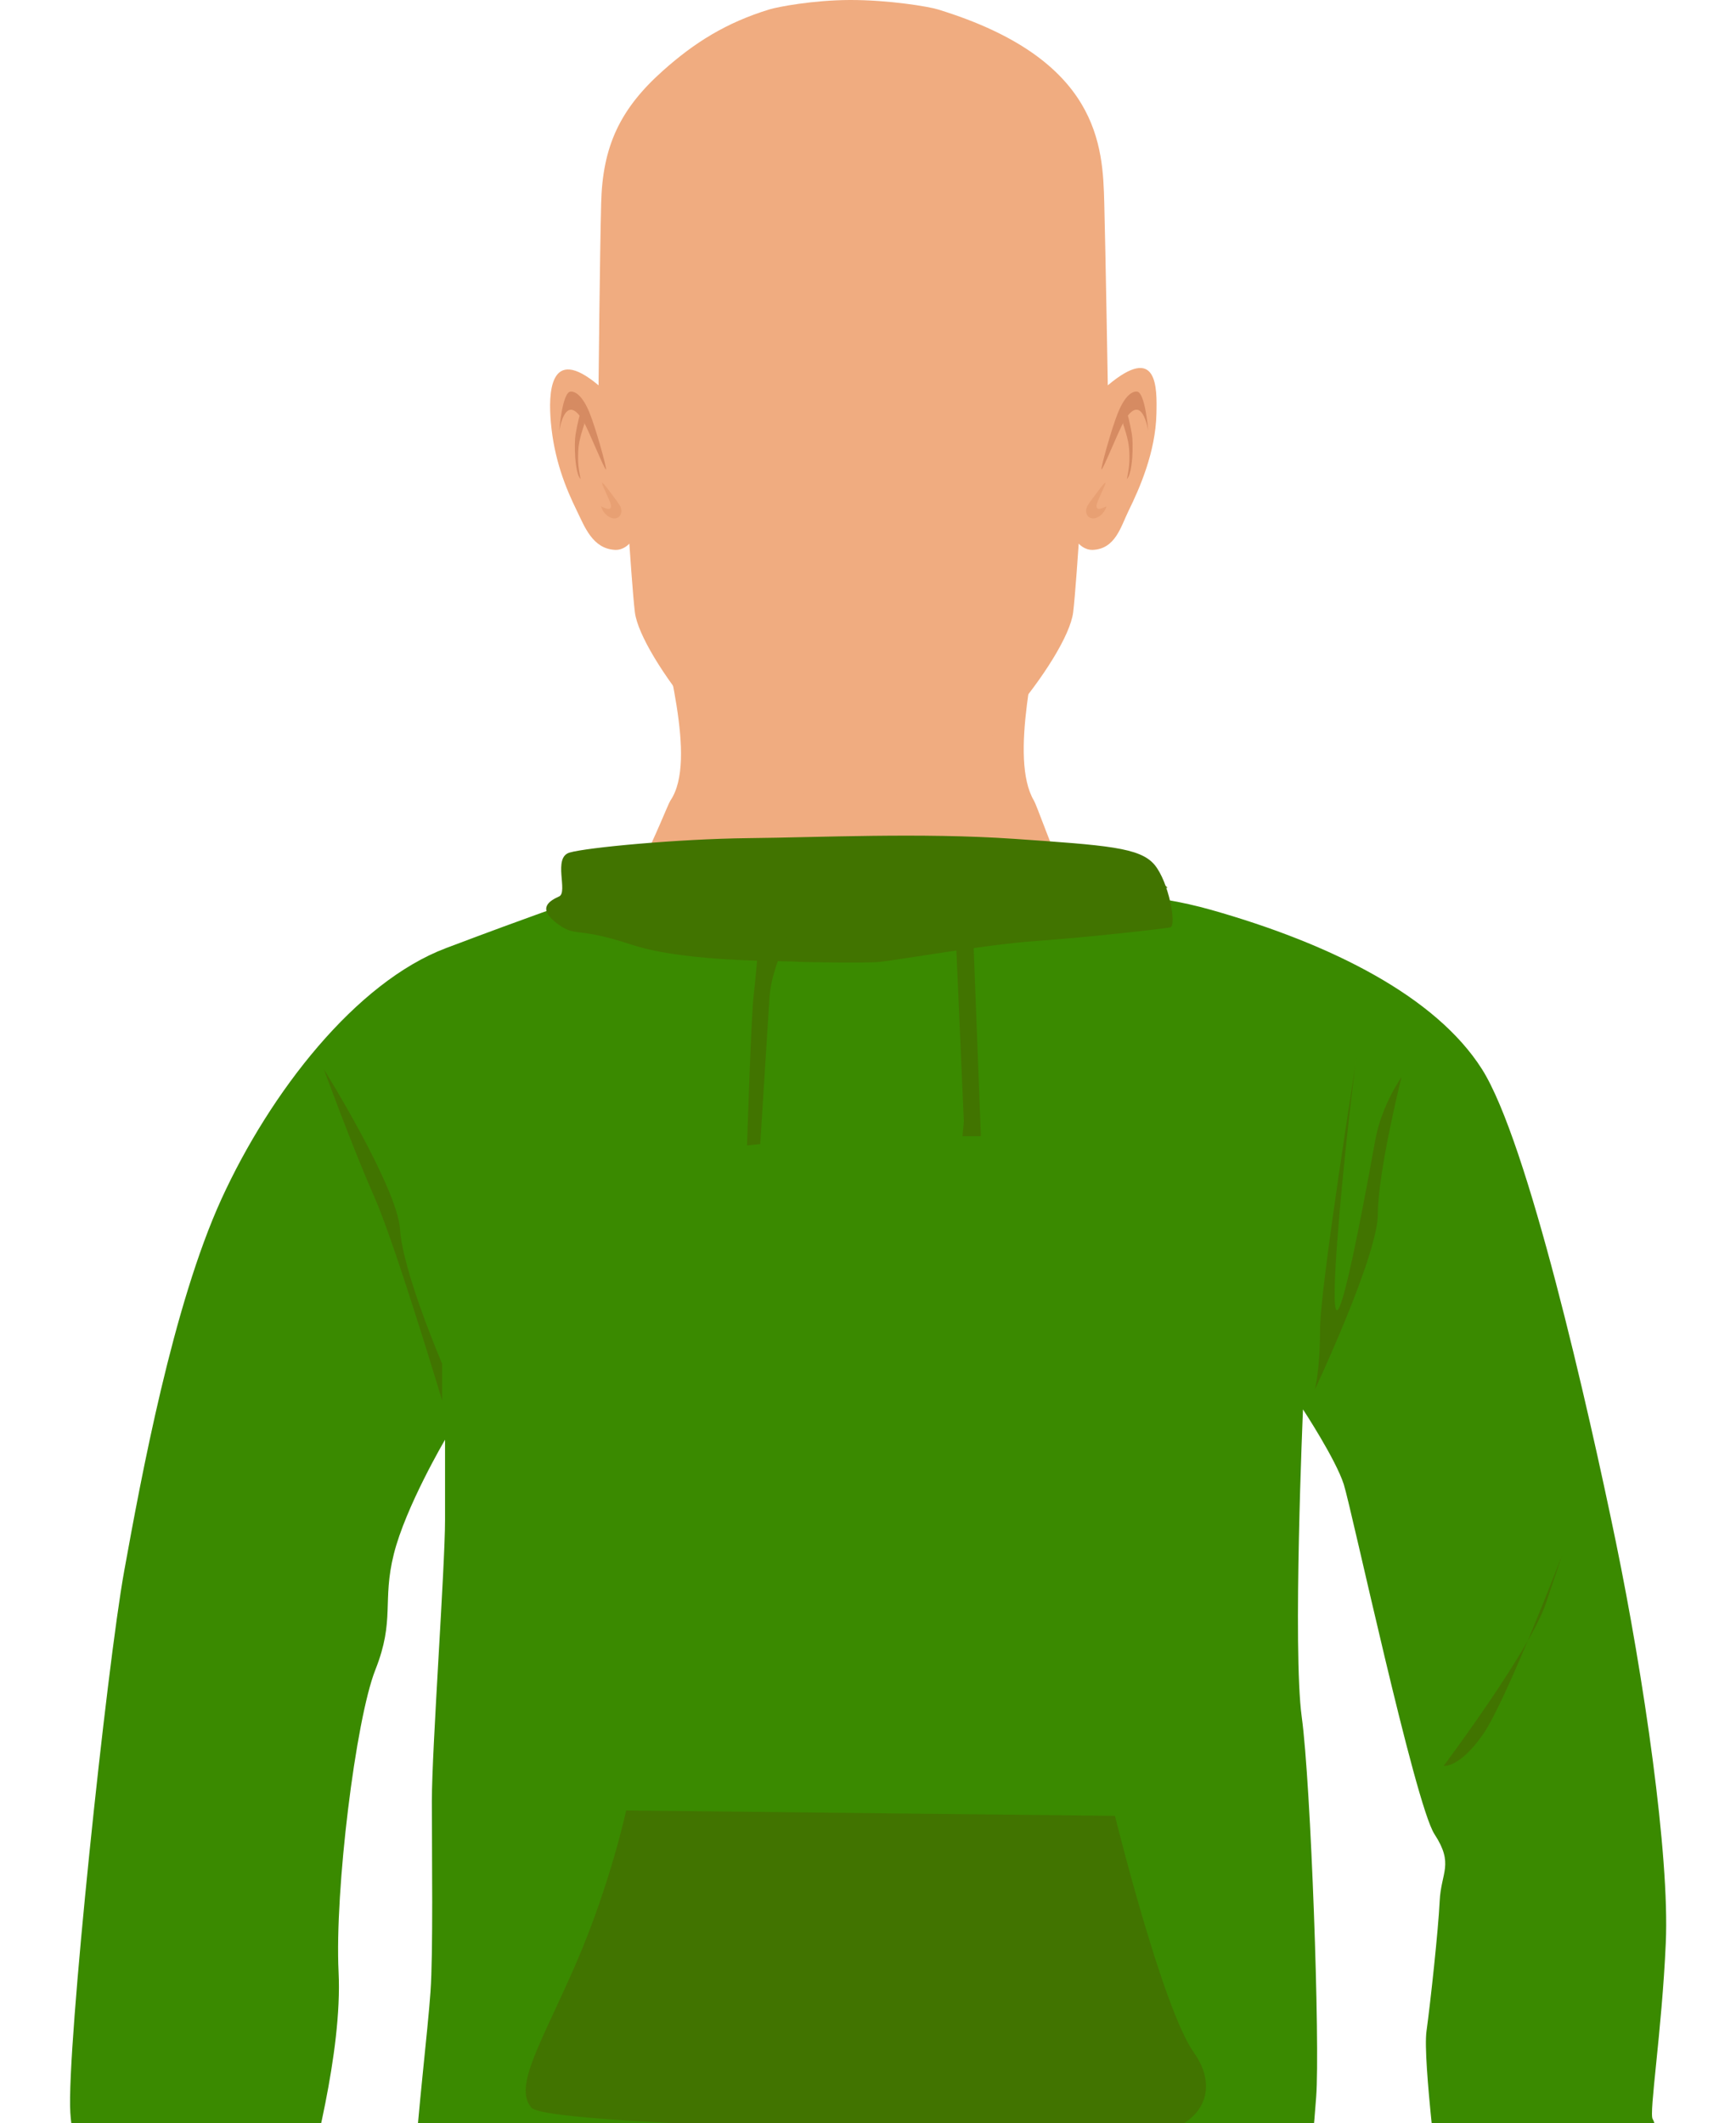 <?xml version="1.0" encoding="utf-8"?>
<!-- Generator: Adobe Illustrator 23.0.6, SVG Export Plug-In . SVG Version: 6.00 Build 0)  -->
<svg version="1.1" id="Capa_1" xmlns="http://www.w3.org/2000/svg" xmlns:xlink="http://www.w3.org/1999/xlink" x="0px" y="0px"
	 viewBox="0 0 152.79 186.83" enable-background="new 0 0 152.79 186.83" xml:space="preserve">
<g>
	<g>
		<path fill="#F0AC80" d="M100,87.46c-3.81-1.97-8.48-16.13-9-17c-2.22-3.76,0.32-13,0.72-17H90.7H58.96h-1.01
			c0.4,4,3.51,13.39,1.05,17c-0.39,0.58-4.21,10.99-8,13c-3.14,1.66-6.84,4.56-8,5c0.3,0.39-5.2,6.68-1.19,12.73
			c1.84,2.78,2.7,5.47,5.05,7.78c2.43,2.38,5.21,4.34,8.26,5.68c3.67,1.61,7.6,2.4,11.55,2.64c2.7,0.17,5.44,0.14,8.16-0.08
			c2.72,0.23,5.46,0.25,8.16,0.08c3.95-0.25,7.88-1.03,11.55-2.64c3.05-1.34,5.83-3.3,8.26-5.68c2.36-2.31,3.12-5,4.97-7.78
			c4.01-6.06-22.08-0.34-21.78-0.73C84.81,100.07,102.98,89.01,100,87.46z"/>
		<path fill="#F0AC80" d="M97.5,33.91c0,0-0.19-11.41-0.31-16.03c-0.13-4.99-0.38-12.68-14.64-17.05c-0.8-0.25-4.33-0.84-7.76-0.83
			c-3.21,0.01-6.33,0.6-7.08,0.83c-3.78,1.16-6.57,2.9-9.35,5.38c-3.8,3.38-5.33,6.68-5.45,11.67c-0.12,4.62-0.23,16.03-0.23,16.03
			c-4.37-3.68-4.41,0.8-4.2,3.23c0.29,3.3,1.29,5.77,2.3,7.83c0.67,1.37,1.38,3.34,3.37,3.42c0.75,0.03,1.24-0.55,1.24-0.55
			s0.32,4.75,0.49,6.06c0.51,3.9,9.13,14.86,13.98,15.83c1.47,0.29,9.06,0.3,10.43,0.04c4.79-0.93,13.64-11.86,14.16-15.87
			c0.17-1.31,0.49-6.06,0.49-6.06s0.49,0.58,1.24,0.55c1.99-0.08,2.47-2.05,3.14-3.42c1.01-2.05,2.38-5.21,2.46-8.53
			C101.84,34.06,101.88,30.23,97.5,33.91z"/>
		<g>
			<g>
				<path fill-rule="evenodd" clip-rule="evenodd" fill="#D68B62" d="M53.33,41.31c0.11-0.01-0.87-3.58-1.45-5
					c-0.63-1.54-1.27-1.87-1.66-1.85c-0.74,0.04-1,3.47-1,3.47s0.54-3.68,2.2-0.72C51.87,38.03,53.2,41.32,53.33,41.31z"/>
				<path fill-rule="evenodd" clip-rule="evenodd" fill="#D68B62" d="M50.73,37.83c0.05-0.24,0.3-1.65,0.5-1.66
					c0.24-0.01,0.24,1.01,0.19,1.17c-0.16,0.5-0.32,1-0.43,1.54c-0.11,0.56-0.12,1.1-0.11,1.68c0.01,0.51,0.12,1.11,0.22,1.6
					c-0.39-0.38-0.49-1.9-0.5-2.47C50.58,38.71,50.62,38.39,50.73,37.83z"/>
				<path fill-rule="evenodd" clip-rule="evenodd" fill="#E8A073" d="M53.69,44.18c-0.03-0.09-0.56-1.27-0.6-1.36
					c-0.38-0.87,0.43,0.25,0.51,0.35c0.4,0.56,0.69,0.87,0.97,1.35c0.24,0.41,0.12,1.04-0.43,1.1c-0.46,0.05-1.04-0.39-1.23-1.04
					C52.87,44.49,54.1,45.31,53.69,44.18z"/>
			</g>
			<g>
				<path fill-rule="evenodd" clip-rule="evenodd" fill="#D68B62" d="M96.95,41.31c-0.11-0.01,0.87-3.58,1.45-5
					c0.63-1.54,1.27-1.88,1.66-1.85c0.74,0.04,1,3.47,1,3.47s-0.54-3.68-2.2-0.73C98.41,38.03,97.08,41.32,96.95,41.31z"/>
				<path fill-rule="evenodd" clip-rule="evenodd" fill="#D68B62" d="M99.55,37.83c-0.05-0.24-0.3-1.65-0.5-1.66
					c-0.24-0.01-0.24,1.01-0.19,1.17c0.16,0.5,0.32,1,0.43,1.54c0.11,0.56,0.12,1.1,0.11,1.68c-0.01,0.51-0.12,1.11-0.22,1.6
					c0.39-0.38,0.49-1.9,0.5-2.47C99.7,38.71,99.66,38.39,99.55,37.83z"/>
				<path fill-rule="evenodd" clip-rule="evenodd" fill="#E8A073" d="M96.59,44.18c0.03-0.09,0.56-1.27,0.6-1.36
					c0.38-0.87-0.43,0.25-0.51,0.35c-0.4,0.56-0.69,0.87-0.97,1.35c-0.24,0.41-0.12,1.04,0.43,1.1c0.46,0.05,1.04-0.39,1.24-1.04
					C97.4,44.49,96.18,45.31,96.59,44.18z"/>
			</g>
		</g>
	</g>
	<g>
		<path fill="#3A8A00" d="M40.19,202.01c0,0,8.33,0.58,13.76,1.73c5.44,1.15,10.06,1.97,15.04,1.97c4.97,0,23.36-1.15,28-1.28
			c4.62-0.11,9.02-1.15,13.42-3.35c4.39-2.2,5.08-11.91,5.43-16.55c0.35-4.62-0.46-27.52-1.27-33.43
			c-0.81-5.9,0.11-27.07,0.11-27.07s2.89,4.4,3.59,6.6c0.7,2.2,6.25,28.11,7.98,30.78c1.74,2.66,0.58,3.35,0.46,5.89
			c-0.12,2.54-0.81,8.91-1.16,11.45c-0.35,2.55,1.16,14.11,1.39,16.54c0.23,2.43,6.36,4.51,8.56,4.51c2.2,0,6.25,0.23,6.25,0.23
			s2.9-1.39,4.05-4.52c1.16-3.11,0-8.56-0.34-9.02c-0.35-0.46,0.81-7.75,1.15-15.5c0.35-7.75-1.96-23.48-4.39-35.28
			c-2.43-11.79-7.75-35.28-11.8-41.64c-4.05-6.36-13.19-10.99-23.83-14c-10.64-3-18.97-0.35-25.67,1.28
			c-6.71,1.62-12.15,1.73-16.66,0.46c-4.51-1.27-14.23-2.31-14.23-2.31s-2.78,0.92-10.76,3.93c-7.98,3.01-15.5,12.73-19.78,22.09
			c-4.28,9.38-7.05,24.41-8.56,32.74c-1.51,8.33-5.09,42.11-4.74,47.66c0.35,5.55,3.47,8.67,2.55,9.94
			c-0.93,1.27-0.12,2.43,1.04,3.47c1.16,1.04,3.36,0.93,6.48,0.93c3.12,0,7.52-1.39,7.52-1.39s2.2-2.31,2.9-5.32
			c0.69-3.01,3.47-12.84,3.12-20.01c-0.35-7.16,1.5-22.2,3.24-26.6c1.74-4.39,0.58-6.01,1.62-10.17c1.04-4.17,4.51-10.07,4.51-10.07
			s0,2.9,0,7.06c0,4.16-1.16,20.13-1.16,24.75c0,4.63,0.12,13.42-0.12,16.77c-0.23,3.36-1.15,10.99-1.38,15.27
			c-0.23,4.28,2.66,6.71,2.66,10.87L40.19,202.01z"/>
		<path fill="#417400" d="M70.37,84.65c-0.8-0.13-9.83,0.12-14.8-1.52c-4.97-1.65-4.86-0.57-6.59-1.9
			c-1.74-1.33-0.58-1.97,0.23-2.34c0.81-0.38-0.58-3.42,0.92-3.86c1.5-0.44,9.48-1.2,15.73-1.27c6.24-0.06,15.15-0.5,23.37,0.06
			c8.21,0.57,11.1,0.76,12.38,2.28c1.27,1.52,1.97,5.39,1.39,5.51c-0.58,0.13-7.29,0.88-11.8,1.2c-4.51,0.32-12.38,1.71-13.77,1.84
			C76.05,84.78,70.37,84.65,70.37,84.65z"/>
		<path fill="#417400" d="M67.14,79.86c0,0,0.58,0.23,2.08,0.58c1.5,0.35-1.28,3.7-1.5,7.41c-0.23,3.69-0.81,12.83-0.81,12.83
			l-1.16,0.12c0,0,0.35-11.22,0.58-13.19c0.23-1.96,0.58-6.24,0.58-6.24s-1.62-1.16-6.59-1.85c-4.97-0.7-8.56-0.93-8.56-0.93
			L67.14,79.86z"/>
		<path fill="#417400" d="M102.76,78.13c0,0-1.62-2.08-8.1-0.46c-6.48,1.62-7.98,3-7.98,3l-2.66-0.58l0.81,18.63l-0.12,1.27h1.62
			l-0.7-18.28c0,0,0.81-0.46,1.62-0.57c0.81-0.12,5.79-3.01,7.99-3.01C97.44,78.13,102.76,78.13,102.76,78.13z"/>
		<path fill="#417400" d="M55.11,159.33l43.02,0.47c0,0,4.16,16.89,6.94,20.82c2.78,3.93-0.23,7.17-4.4,7.17
			c-4.16,0-52.28-0.46-53.9-2.31c-1.62-1.85,0.93-5.78,3.94-12.72C53.72,165.81,55.11,159.33,55.11,159.33z"/>
		<path fill="#417400" d="M28.5,94.09c0,0,6.48,10.41,6.71,14.11c0.23,3.7,3.7,11.81,3.7,11.81v3.23c0,0-4.16-13.88-6.02-18.04
			C31.05,101.04,28.5,94.09,28.5,94.09z"/>
		<path fill="#417400" d="M119.42,92.94c0,0-3.24,20.36-3.24,24.06c0,3.7-0.47,5.32-0.47,5.32s5.56-11.8,5.56-15.5
			c0-3.7,2.08-12.03,2.08-12.03s-1.75,2.45-2.31,5.55C114.56,136.2,118.73,96.87,119.42,92.94z"/>
		<path fill="#417400" d="M127.06,155.4c0,0,7.63-10.18,9.02-14.35c1.39-4.16,1.39-4.16,1.39-4.16s-4.86,12.72-6.94,15.73
			C128.44,155.63,127.06,155.4,127.06,155.4z"/>
	</g>
</g>
</svg>
